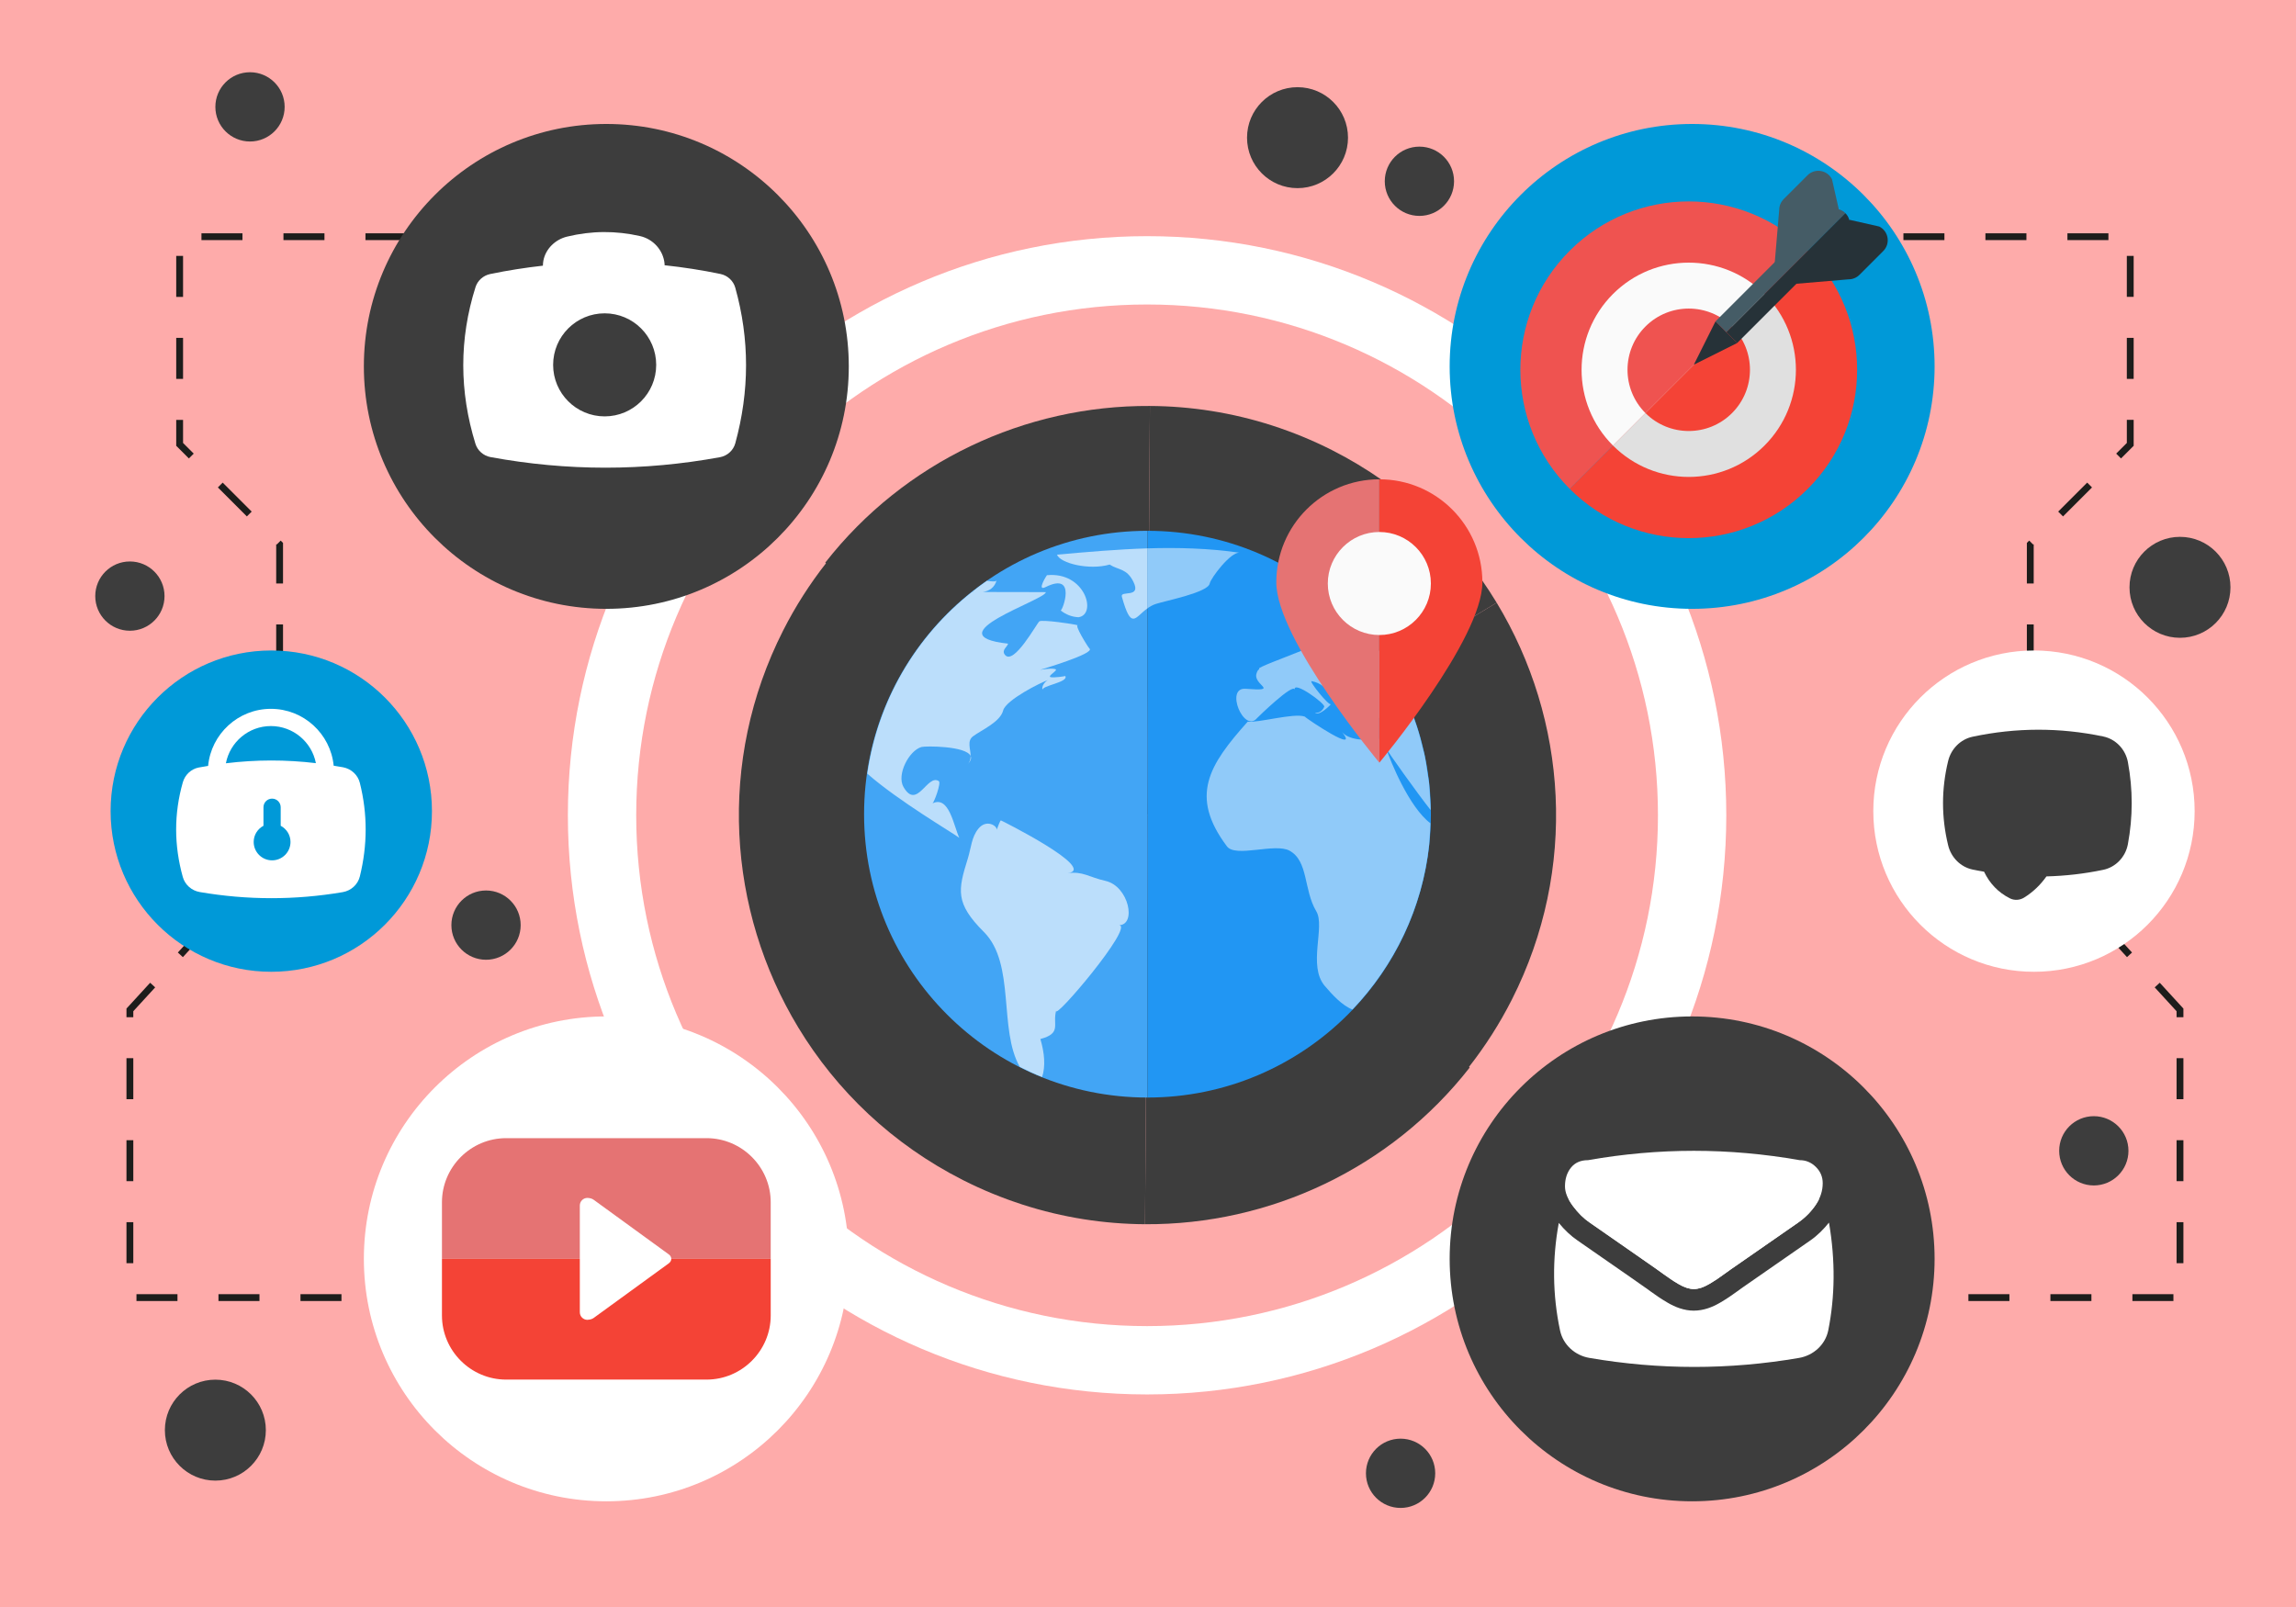 <?xml version="1.0" encoding="utf-8"?>
<!-- Generator: Adobe Illustrator 16.0.0, SVG Export Plug-In . SVG Version: 6.00 Build 0)  -->
<!DOCTYPE svg PUBLIC "-//W3C//DTD SVG 1.1//EN" "http://www.w3.org/Graphics/SVG/1.1/DTD/svg11.dtd">
<svg version="1.1" id="Layer_1" xmlns="http://www.w3.org/2000/svg" xmlns:xlink="http://www.w3.org/1999/xlink" x="0px" y="0px"
	 width="335.986px" height="235.19px" viewBox="0 0 335.986 235.19" enable-background="new 0 0 335.986 235.19"
	 xml:space="preserve">
<g>
	<g>
		<g>
			<rect x="0" fill="#FEABAA" width="335.986" height="235.19"/>
		</g>
	</g>
</g>
<g>
	<path fill="#3D3D3D" d="M167.867,119.245l0.406-59.831c-18.238-0.109-35.954,8.148-47.511,22.934l0.109,0.086
		c-2.363,3.019-4.475,6.301-6.273,9.85c-9.697,19.129-8.127,41.004,2.219,58.095c5.596,9.241,13.75,17.083,24.094,22.328
		c2.854,1.446,5.768,2.634,8.718,3.589c5.899,1.908,11.942,2.838,17.93,2.873l0.408-59.829l-0.156-0.139L167.867,119.245z"/>
</g>
<g>
	<path fill="#3D3D3D" d="M186.205,62.288c-5.9-1.907-11.943-2.839-17.932-2.874l-0.406,59.831l51.148-31.04
		c-5.598-9.239-13.75-17.084-24.094-22.328C192.068,64.432,189.154,63.243,186.205,62.288z"/>
</g>
<g>
	<path fill="#3D3D3D" d="M219.016,88.205l-51.148,31.04l0.156,0.139l-0.057-0.045l-0.408,59.829
		c18.238,0.109,35.955-8.147,47.512-22.933l-0.107-0.086c2.361-3.019,4.475-6.3,6.273-9.85
		C230.934,127.17,229.361,105.295,219.016,88.205z"/>
</g>
<g>
	<path fill="#FFFFFF" d="M167.859,204.081c-46.736,0-84.759-38.022-84.759-84.759s38.023-84.759,84.759-84.759
		c46.735,0,84.758,38.022,84.758,84.759S214.595,204.081,167.859,204.081z M167.859,44.563c-41.222,0-74.759,33.537-74.759,74.759
		c0,41.222,33.537,74.759,74.759,74.759c41.222,0,74.758-33.537,74.758-74.759C242.617,78.1,209.081,44.563,167.859,44.563z"/>
</g>
<g>
	<circle fill="#3D3D3D" cx="189.873" cy="20.148" r="7.388"/>
</g>
<g>
	<circle fill="#3D3D3D" cx="31.515" cy="209.306" r="7.388"/>
</g>
<g>
	<circle fill="#3D3D3D" cx="319.009" cy="85.957" r="7.388"/>
</g>
<g>
	<circle fill="#3D3D3D" cx="207.71" cy="26.529" r="5.069"/>
</g>
<g>
	<circle fill="#3D3D3D" cx="36.585" cy="15.641" r="5.069"/>
</g>
<g>
	<circle fill="#3D3D3D" cx="204.955" cy="215.622" r="5.069"/>
</g>
<g>
	<circle fill="#3D3D3D" cx="306.399" cy="168.426" r="5.069"/>
</g>
<g>
	<circle fill="#3D3D3D" cx="19.007" cy="87.241" r="5.069"/>
</g>
<g>
	<circle fill="#3D3D3D" cx="71.123" cy="135.395" r="5.069"/>
</g>
<g>
	<path fill="#1D1D1B" d="M85.97,190.408h-6v-1h6V190.408z M73.97,190.408h-6v-1h6V190.408z M61.97,190.408h-6v-1h6V190.408z
		 M49.97,190.408h-6v-1h6V190.408z M37.97,190.408h-6v-1h6V190.408z M25.97,190.408h-6v-1h6V190.408z M19.507,184.87h-1v-6h1V184.87
		z M19.507,172.87h-1v-6h1V172.87z M19.507,160.87h-1v-6h1V160.87z M19.507,148.87h-1v-1.261l3.464-3.78l0.737,0.676l-3.202,3.493
		V148.87z M26.762,140.081l-0.737-0.676l4.054-4.424l0.737,0.676L26.762,140.081z M34.87,131.233l-0.737-0.676l4.054-4.424
		l0.737,0.676L34.87,131.233z M41.417,121.391h-1v-6h1V121.391z M41.417,109.391h-1v-6h1V109.391z M41.417,97.391h-1v-6h1V97.391z
		 M41.417,85.391h-1v-5.725h0.11l0.548-0.548l0.341,0.341V85.391z M36.125,75.582l-4.243-4.243l0.707-0.707l4.243,4.243
		L36.125,75.582z M27.641,67.097l-1.853-1.853V61.45h1v3.38l1.56,1.56L27.641,67.097z M26.788,55.45h-1v-6h1V55.45z M26.788,43.45
		h-1v-6h1V43.45z M83.48,35.143h-6v-1h6V35.143z M71.48,35.143h-6v-1h6V35.143z M59.48,35.143h-6v-1h6V35.143z M47.48,35.143h-6v-1
		h6V35.143z M35.48,35.143h-6v-1h6V35.143z"/>
</g>
<g>
	<path fill="#1D1D1B" d="M318.048,190.408h-6v-1h6V190.408z M306.048,190.408h-6v-1h6V190.408z M294.048,190.408h-6v-1h6V190.408z
		 M282.048,190.408h-6v-1h6V190.408z M270.048,190.408h-6v-1h6V190.408z M258.048,190.408h-6v-1h6V190.408z M319.51,184.87h-1v-6h1
		V184.87z M319.51,172.87h-1v-6h1V172.87z M319.51,160.87h-1v-6h1V160.87z M319.51,148.87h-1v-0.872l-3.202-3.494l0.738-0.676
		l3.464,3.781V148.87z M311.255,140.08l-4.053-4.423l0.736-0.676l4.053,4.423L311.255,140.08z M303.148,131.233l-4.054-4.424
		l0.736-0.676l4.054,4.424L303.148,131.233z M297.602,121.39h-1v-6h1V121.39z M297.602,109.39h-1v-6h1V109.39z M297.602,97.39h-1v-6
		h1V97.39z M297.602,85.39h-1v-5.931l0.342-0.342l0.549,0.549h0.109V85.39z M301.894,75.582l-0.707-0.707l4.242-4.243l0.707,0.707
		L301.894,75.582z M310.378,67.096l-0.707-0.707l1.56-1.559v-3.381h1v3.795L310.378,67.096z M312.23,55.449h-1v-6h1V55.449z
		 M312.23,43.449h-1v-6h1V43.449z M308.537,35.143h-6v-1h6V35.143z M296.537,35.143h-6v-1h6V35.143z M284.537,35.143h-6v-1h6V35.143
		z M272.537,35.143h-6v-1h6V35.143z M260.537,35.143h-6v-1h6V35.143z"/>
</g>
<g>
	<path fill="#3D3D3D" d="M124.209,53.622c0,19.597-15.885,35.484-35.484,35.484c-19.595,0-35.479-15.888-35.479-35.484
		c0-19.594,15.885-35.479,35.479-35.479C108.325,18.143,124.209,34.028,124.209,53.622z"/>
</g>
<g>
	<path fill="#FFFFFF" d="M124.209,184.237c0,19.597-15.885,35.485-35.484,35.485c-19.595,0-35.479-15.889-35.479-35.485
		c0-19.594,15.885-35.479,35.479-35.479C108.325,148.758,124.209,164.644,124.209,184.237z"/>
</g>
<g>
	<path fill="#0099D8" d="M63.21,118.71c0,12.985-10.526,23.514-23.515,23.514c-12.983,0-23.509-10.528-23.509-23.514
		c0-12.983,10.525-23.51,23.509-23.51C52.684,95.2,63.21,105.727,63.21,118.71z"/>
</g>
<g>
	<path fill="#0099D8" d="M283.1,53.622c0,19.597-15.885,35.484-35.484,35.484c-19.594,0-35.479-15.888-35.479-35.484
		c0-19.594,15.885-35.479,35.479-35.479C267.215,18.143,283.1,34.028,283.1,53.622z"/>
</g>
<g>
	<path fill="#FFFFFF" d="M321.154,118.71c0,12.985-10.525,23.514-23.514,23.514c-12.984,0-23.51-10.528-23.51-23.514
		c0-12.983,10.525-23.51,23.51-23.51C310.629,95.2,321.154,105.727,321.154,118.71z"/>
</g>
<g>
	<path fill="#3D3D3D" d="M283.1,184.237c0,19.597-15.885,35.485-35.484,35.485c-19.594,0-35.479-15.889-35.479-35.485
		c0-19.594,15.885-35.479,35.479-35.479C267.215,148.758,283.1,164.644,283.1,184.237z"/>
</g>
<g>
	<g>
		<g>
			<g>
				<path fill="#E57373" d="M112.783,175.958c0-5.161-4.225-9.385-9.388-9.385H74.06c-5.161,0-9.387,4.224-9.387,9.385v8.282h48.109
					V175.958z"/>
			</g>
			<g>
				<path fill="#F44336" d="M64.673,184.24v8.284c0,5.161,4.226,9.384,9.387,9.384h29.335c5.163,0,9.388-4.223,9.388-9.384v-8.284
					H64.673z"/>
			</g>
		</g>
		<g>
			<path fill-rule="evenodd" clip-rule="evenodd" fill="#FFFFFF" d="M97.855,184.904l-10.978,7.982
				c-0.23,0.169-0.531,0.249-0.837,0.265c-0.025,0.001-0.047,0.013-0.075,0.013c-0.618,0-1.116-0.498-1.116-1.113v-15.619
				c0-0.616,0.498-1.112,1.11-1.114h-0.004h0.01c0.006,0,0.013,0.004,0.02,0.004c0.324,0.004,0.645,0.093,0.893,0.27l10.978,7.982
				C98.361,183.94,98.361,184.536,97.855,184.904z"/>
		</g>
	</g>
</g>
<g>
	<path fill="#42A5F5" d="M167.916,77.685v82.944c-22.904,0-41.471-18.57-41.471-41.473
		C126.445,96.253,145.012,77.685,167.916,77.685"/>
</g>
<g>
	<path fill="#2196F3" d="M167.916,77.685v82.944c22.902,0,41.473-18.57,41.473-41.473C209.389,96.253,190.818,77.685,167.916,77.685
		"/>
</g>
<g>
	<path fill="#90CAF9" d="M190.904,104.867c0.072,0.023,0.143,0.055,0.199,0.088C190.893,104.828,190.838,104.81,190.904,104.867"/>
</g>
<g>
	<path fill="#90CAF9" d="M177.027,85.389c0.123-0.736,3.08-4.686,4.396-4.498c-4.551-0.651-9.029-0.775-13.508-0.636v8.774
		c0.359-0.254,0.764-0.49,1.238-0.644C170.617,87.91,176.807,86.697,177.027,85.389"/>
</g>
<g>
	<path fill="#90CAF9" d="M209.275,116.854c-0.047-0.766-0.072-1.543-0.156-2.304c-0.047-0.408-0.131-0.81-0.188-1.216
		c-0.145-1.011-0.289-2.019-0.504-3.001c-0.043-0.19-0.102-0.37-0.148-0.56c-0.273-1.174-0.578-2.341-0.951-3.481
		c-0.01-0.038-0.031-0.075-0.043-0.116c-1.693-5.122-4.352-9.806-7.764-13.835c-0.09-0.103-0.188-0.199-0.275-0.303
		c-0.76-0.884-1.555-1.738-2.387-2.555c-0.035-0.031-0.07-0.059-0.104-0.089c0.119,0.948,0.514,2.873,1.432,2.511
		c-0.365,0.186-0.717,0.162-1.057-0.063c0.67,1.027-13.102,5.609-12.898,6.02c0.02,0.033,0.035,0.064,0.051,0.097
		c-0.139,0.024-0.287,0.191-0.416,0.624c-0.527,1.706,3.551,2.615-1.596,2.224c-3.066-0.237-0.23,6.596,1.691,4.28
		c0.139-0.161,5.328-5.194,5.49-4.148c-0.219-1.404,4.545,2.064,4.33,2.501c-0.279,0.621-0.723,0.917-1.342,0.891
		c0.619,0.495,2.242-1.129,2.322-1.292c-0.207,0.411-3.324-3.443-2.812-3.346c2.492,0.449,3.756,3.238,4.861,5.082
		c-0.4-0.667,2.67-2.561,2.5-2.052c-1.193,3.586,4.072,1.614,5.064,2.772c2.242,2.612-6.195,3.883-7.984,1.646
		c2.648,3.312-4.992-1.827-5.488-2.273c-1.58-0.547-6.699,0.932-8.324,0.754c-5.654,6.338-8.578,10.859-3.031,18.251
		c1.268,1.687,7.02-0.535,9.148,0.624c2.797,1.521,2.049,5.749,3.926,8.879c1.34,2.239-1.291,7.968,1.248,10.93
		c1.059,1.236,2.514,2.848,4.041,3.445c6.125-6.429,10.229-14.808,11.229-24.125c0.029-0.293,0.045-0.588,0.062-0.881
		c0.066-0.745,0.094-1.504,0.115-2.26c-3.104-2.332-5.83-9.027-6.48-10.98c0.127,0.372,4.672,6.729,6.521,9.056
		C209.35,117.986,209.305,117.423,209.275,116.854"/>
</g>
<g>
	<path fill="#90CAF9" d="M193.559,93.315c2.369-1.883-0.336-3.169,2.789-4.296c-0.371-0.35-0.752-0.696-1.137-1.035
		c-0.383-0.336-0.756-0.682-1.148-1.006c-0.051-0.038-0.107-0.072-0.158-0.113c-2.303,1.972-3.473,4.04-4.764,5.331
		C190.875,90.463,191.594,94.877,193.559,93.315"/>
</g>
<g>
	<path fill="#BBDEFB" d="M136.45,117.581c0.242-0.123,1.305-3.012,0.936-3.259c-1.687-1.127-3.19,4.319-5.175,0.849
		c-1.027-1.799,0.806-5.323,2.632-5.845c0.57-0.164,6.545-0.172,7.195,1.323c0-1.044-0.566-2.2,0.346-2.886
		c1.24-0.928,3.986-2.083,4.414-3.79c0.387-1.526,5.543-4.123,6.633-4.472c-0.457,0.146-1.092,0.951-0.858,1.499
		c-0.274-0.64,3.864-1.142,3.313-2.065c0.015,0.03-1.779,0.305-2.166,0.158c-0.457-0.18,1.129-0.978,0.751-1.145
		c-0.445-0.2-1.782,0.009-2.271,0.088c-0.112,0.02,8.144-2.392,7.226-3.122c-0.173-0.14-2.354-3.626-1.649-3.389
		c-0.599-0.201-5.353-0.888-5.688-0.583c-0.45,0.415-3.732,6.455-5.019,4.91c-0.587-0.701,0.369-1.205,0.447-1.651
		c-11.019-1.203,5.411-6.359,5.531-7.538c0-0.015-4.931-0.008-9.236-0.022c0.946-0.132,1.721-0.629,2.032-1.719
		c-0.069,0.237-0.639,0.199-1.421,0.077c-0.731,0.504-1.433,1.044-2.13,1.59c0.084,0.016,0.172,0.034,0.257,0.047
		c-0.104,0-0.206,0-0.313-0.004c-8.135,6.432-13.773,15.842-15.319,26.594c4.548,4.009,12.606,8.723,13.459,9.393
		C139.553,120.863,138.887,116.368,136.45,117.581"/>
</g>
<g>
	<path fill="#BBDEFB" d="M142.038,110.649c0,0.442-0.101,0.862-0.459,1.221C142.068,111.381,142.184,110.98,142.038,110.649"/>
</g>
<g>
	<path fill="#BBDEFB" d="M153,85.924c4.676-2.336,2.441,3.579,2.209,3.412c0.783,0.62,1.656,0.956,2.62,0.998
		c2.75-0.416,0.951-6.713-4.627-6.151C153.142,84.245,151.651,86.599,153,85.924"/>
</g>
<g>
	<path fill="#BBDEFB" d="M161.749,128.915c-2.371-0.53-3.299-1.436-5.49-1.118c4.456-0.635-9.821-7.77-9.773-7.719
		c-0.111-0.112-0.461,0.961-0.634,1.366c0.097-0.562-1.491-1.613-2.67-0.173c-1.03,1.259-1.048,2.75-1.557,4.385
		c-1.437,4.614-1.883,6.508,2.362,10.749c4.645,4.65,2.103,14.253,5.247,19.739c1.062,0.54,2.147,1.039,3.261,1.486
		c0.526-1.59,0.354-3.515-0.25-5.564c3.204-0.867,1.721-2.107,2.318-4.195c-0.504,1.768,11.572-12.479,9.171-12.467
		C166.35,135.393,165.203,129.68,161.749,128.915"/>
</g>
<g>
	<path fill="#BBDEFB" d="M167.916,80.255c-4.392,0.137-8.785,0.523-13.242,0.92c0.46,1.268,4.723,2.316,7.709,1.449
		c1.25,0.829,2.476,0.517,3.464,2.498c1.256,2.508-1.959,1.212-1.68,2.209c1.398,4.975,1.896,3.026,3.748,1.702V80.255z"/>
</g>
<g>
	<path fill="#E57373" d="M201.848,70.146c-8.326,0-15.08,6.753-15.08,15.081c0,8.326,15.08,26.392,15.08,26.392V70.146z"/>
</g>
<g>
	<path fill="#F44336" d="M201.848,70.146c8.328,0,15.078,6.753,15.078,15.081c0,8.326-15.078,26.392-15.078,26.392V70.146z"/>
</g>
<g>
	<path fill="#FAFAFA" d="M209.389,85.4c0,4.164-3.379,7.538-7.541,7.538c-4.164,0-7.543-3.374-7.543-7.538s3.379-7.541,7.543-7.541
		C206.01,77.859,209.389,81.236,209.389,85.4"/>
</g>
<g>
	<path fill="#F44336" d="M264.547,36.696c9.623,9.623,9.623,25.223,0,34.845c-9.623,9.624-25.225,9.624-34.846,0"/>
</g>
<g>
	<path fill="#EF5350" d="M264.547,36.696c-9.623-9.623-25.225-9.623-34.846,0c-9.625,9.623-9.625,25.223,0,34.845"/>
</g>
<g>
	<path fill="#E0E0E0" d="M258.211,43.029c6.125,6.126,6.125,16.054,0,22.177c-6.123,6.126-16.051,6.126-22.176,0"/>
</g>
<g>
	<path fill="#FAFAFA" d="M258.211,43.029c-6.123-6.122-16.051-6.122-22.176,0c-6.125,6.126-6.125,16.054,0,22.177"/>
</g>
<g>
	<path fill="#F44336" d="M253.457,47.784c3.5,3.499,3.5,9.172,0,12.672c-3.496,3.499-9.172,3.499-12.668,0"/>
</g>
<g>
	<path fill="#EF5350" d="M253.457,47.784c-3.496-3.499-9.172-3.499-12.668,0c-3.502,3.499-3.502,9.172,0,12.672"/>
</g>
<g>
	<path fill="#263238" d="M261.15,41.673l9.371-0.792c0.592,0,1.162-0.235,1.584-0.656l3.482-3.483
		c1.08-1.08,0.785-2.902-0.584-3.587l-4.348-0.985L261.15,41.673z"/>
</g>
<g>
	<path fill="#455C66" d="M259.568,40.088l0.791-9.367c0-0.593,0.238-1.163,0.656-1.584l3.484-3.482
		c1.08-1.081,2.904-0.785,3.586,0.583l0.986,4.349L259.568,40.088z"/>
</g>
<g>
	<path fill="#455C66" d="M270.045,31.196c-0.871-0.87-2.297-0.87-3.168,0l-15.84,15.841l1.584,1.584L270.045,31.196z"/>
</g>
<g>
	<path fill="#263238" d="M254.203,50.205l15.842-15.838c0.869-0.872,0.869-2.299,0-3.168l-17.424,17.422L254.203,50.205z"/>
</g>
<g>
	<polygon fill="#263238" points="251.037,47.037 247.869,53.373 254.203,50.205 	"/>
</g>
<g>
	<g>
		<path fill="#3D3D3D" d="M311.389,111.548c-0.344-1.865-1.76-3.376-3.617-3.763c-6.373-1.33-12.744-1.317-19.117,0.039
			c-1.775,0.381-3.145,1.781-3.572,3.546c-1,4.117-1,8.23,0,12.345c0.428,1.763,1.795,3.164,3.566,3.544
			c0.564,0.12,1.127,0.218,1.689,0.315c0.82,1.719,2.062,3.037,3.785,3.902c0.658,0.332,1.457,0.277,2.084-0.115
			c1.336-0.835,2.404-1.883,3.26-3.096c2.77-0.072,5.541-0.384,8.312-0.965c1.852-0.389,3.266-1.898,3.607-3.76
			C312.129,119.544,312.129,115.547,311.389,111.548z"/>
	</g>
</g>
<g>
	<g>
		<path fill="#FFFFFF" d="M107.596,42.104c-0.286-1.019-1.137-1.796-2.172-2.007c-2.725-0.567-5.447-0.986-8.172-1.278
			c-0.005-0.074,0.004-0.149-0.004-0.227c-0.18-1.958-1.647-3.592-3.564-4.035c-3.566-0.815-7.131-0.793-10.7,0.073
			c-1.731,0.419-3.147,1.789-3.472,3.539c-0.047,0.238-0.053,0.478-0.067,0.714c-2.573,0.291-5.146,0.688-7.717,1.224
			c-1.001,0.209-1.839,0.943-2.146,1.923c-2.396,7.601-2.373,15.24-0.008,22.92c0.312,1.006,1.18,1.758,2.216,1.948
			c11.19,2.061,22.381,2.064,33.569,0.014c1.068-0.196,1.955-0.989,2.241-2.038C109.688,57.246,109.709,49.654,107.596,42.104z
			 M88.483,60.939c-4.164,0-7.541-3.375-7.541-7.538c0-4.169,3.377-7.544,7.541-7.544c4.166,0,7.542,3.375,7.542,7.544
			C96.025,57.564,92.649,60.939,88.483,60.939z"/>
	</g>
</g>
<g>
	<path fill="#FFFFFF" d="M52.657,114.572c-0.294-1.171-1.26-2.047-2.445-2.276c-0.461-0.089-0.922-0.156-1.383-0.233
		c-0.459-4.664-4.402-8.323-9.186-8.323c-4.792,0-8.742,3.675-9.188,8.353c-0.458,0.077-0.918,0.146-1.375,0.235
		c-1.122,0.22-2.018,1.074-2.329,2.174c-1.304,4.589-1.292,9.2-0.005,13.835c0.32,1.16,1.299,2.013,2.486,2.217
		c6.973,1.194,13.947,1.197,20.922,0.013c1.215-0.21,2.212-1.103,2.505-2.301C53.788,123.679,53.797,119.115,52.657,114.572z
		 M39.816,125.915c-1.488,0-2.693-1.206-2.693-2.692c0-1.03,0.583-1.914,1.432-2.368v-2.712c0-0.696,0.564-1.26,1.261-1.26
		c0.695,0,1.26,0.563,1.26,1.26v2.712c0.85,0.454,1.435,1.338,1.435,2.368C42.509,124.709,41.303,125.915,39.816,125.915z
		 M33.055,111.709c0.592-3.097,3.32-5.448,6.588-5.448c3.262,0,5.984,2.341,6.584,5.43
		C41.836,111.166,37.446,111.171,33.055,111.709z"/>
</g>
<g>
	<g>
		<g>
			<path fill="#FFFFFF" d="M251.25,187.214c0.301-0.204,0.682-0.471,1.135-0.8c0.238-0.172,0.43-0.307,0.584-0.418
				c0.139-0.102,0.246-0.176,0.311-0.224c0.459-0.319,1.174-0.815,2.131-1.478c1.748-1.216,4.314-3,7.721-5.365
				c1.025-0.714,1.879-1.574,2.568-2.586c0.686-1.01,1.029-2.068,1.029-3.178c0-0.929-0.334-1.722-1-2.377
				c-0.666-0.664-1.457-0.994-2.367-0.994c-5.164-0.909-10.33-1.369-15.492-1.369c-5.16,0-10.328,0.46-15.49,1.369
				c-1.08,0-1.912,0.37-2.494,1.098c-0.582,0.729-0.873,1.641-0.873,2.734c0,0.885,0.387,1.844,1.156,2.872
				c0.773,1.035,1.596,1.844,2.465,2.431c0.477,0.338,1.914,1.339,4.314,2.998c1.299,0.901,2.42,1.684,3.389,2.36
				c0.826,0.575,1.539,1.071,2.125,1.484c0.066,0.046,0.174,0.122,0.314,0.224c0.152,0.111,0.346,0.246,0.578,0.418
				c0.459,0.329,0.838,0.596,1.141,0.8c0.299,0.206,0.664,0.433,1.092,0.687c0.428,0.25,0.832,0.442,1.213,0.569
				c0.379,0.122,0.73,0.188,1.051,0.188h0.02h0.023c0.322,0,0.672-0.066,1.053-0.188c0.375-0.127,0.779-0.319,1.209-0.569
				C250.582,187.646,250.947,187.42,251.25,187.214z"/>
		</g>
	</g>
	<g>
		<g>
			<g>
				<path fill="#FFFFFF" d="M264.934,181.53l-7.715,5.358l-2.115,1.469l-0.297,0.21l-0.568,0.411
					c-0.488,0.35-0.895,0.637-1.227,0.861c-0.342,0.23-0.76,0.494-1.25,0.783c-0.619,0.365-1.23,0.648-1.818,0.845
					c-0.699,0.232-1.391,0.35-2.094,0.35c-0.658,0-1.352-0.117-2.053-0.35c-0.588-0.196-1.199-0.479-1.816-0.845
					c-0.494-0.293-0.912-0.557-1.256-0.787c-0.326-0.221-0.73-0.508-1.221-0.857l-0.578-0.423l-0.285-0.194
					c-0.584-0.413-1.293-0.909-2.111-1.481c-0.969-0.673-2.092-1.455-3.385-2.35c-2.41-1.669-3.859-2.675-4.289-2.979
					c-0.975-0.661-1.896-1.532-2.748-2.571c-0.969,5.263-0.924,10.513,0.182,15.733c0.441,2.095,2.176,3.657,4.281,4.02
					c10.23,1.761,20.459,1.764,30.689,0.005c2.115-0.362,3.859-1.936,4.281-4.044c0.98-4.923,1.061-10.163,0.104-15.764
					C266.863,179.906,265.982,180.798,264.934,181.53z"/>
			</g>
		</g>
		<g>
			<g>
				<path fill="#FFFFFF" d="M232.633,178.93c0.477,0.338,1.914,1.339,4.314,2.998c1.299,0.901,2.42,1.684,3.389,2.36
					c0.826,0.575,1.539,1.071,2.125,1.484c0.066,0.046,0.174,0.122,0.314,0.224c0.152,0.111,0.346,0.246,0.578,0.418
					c0.459,0.329,0.838,0.596,1.141,0.8c0.299,0.206,0.664,0.433,1.092,0.687c0.428,0.25,0.832,0.442,1.213,0.569
					c0.379,0.122,0.73,0.188,1.051,0.188h0.02h0.023c0.322,0,0.672-0.066,1.053-0.188c0.375-0.127,0.779-0.319,1.209-0.569
					c0.428-0.254,0.793-0.48,1.096-0.687c0.301-0.204,0.682-0.471,1.135-0.8c0.238-0.172,0.43-0.307,0.584-0.418
					c0.139-0.102,0.246-0.176,0.311-0.224c0.459-0.319,1.174-0.815,2.131-1.478c1.748-1.216,4.314-3,7.721-5.365
					c1.025-0.714,1.879-1.574,2.568-2.586c0.182-0.27,0.338-0.543,0.473-0.815c-0.801-0.832-1.863-1.413-3.057-1.595
					c-10.152-1.55-20.307-1.545-30.463,0.013c-1.201,0.186-2.277,0.772-3.076,1.618c0.164,0.304,0.354,0.613,0.592,0.935
					C230.941,177.534,231.764,178.343,232.633,178.93z"/>
			</g>
		</g>
	</g>
</g>
</svg>
